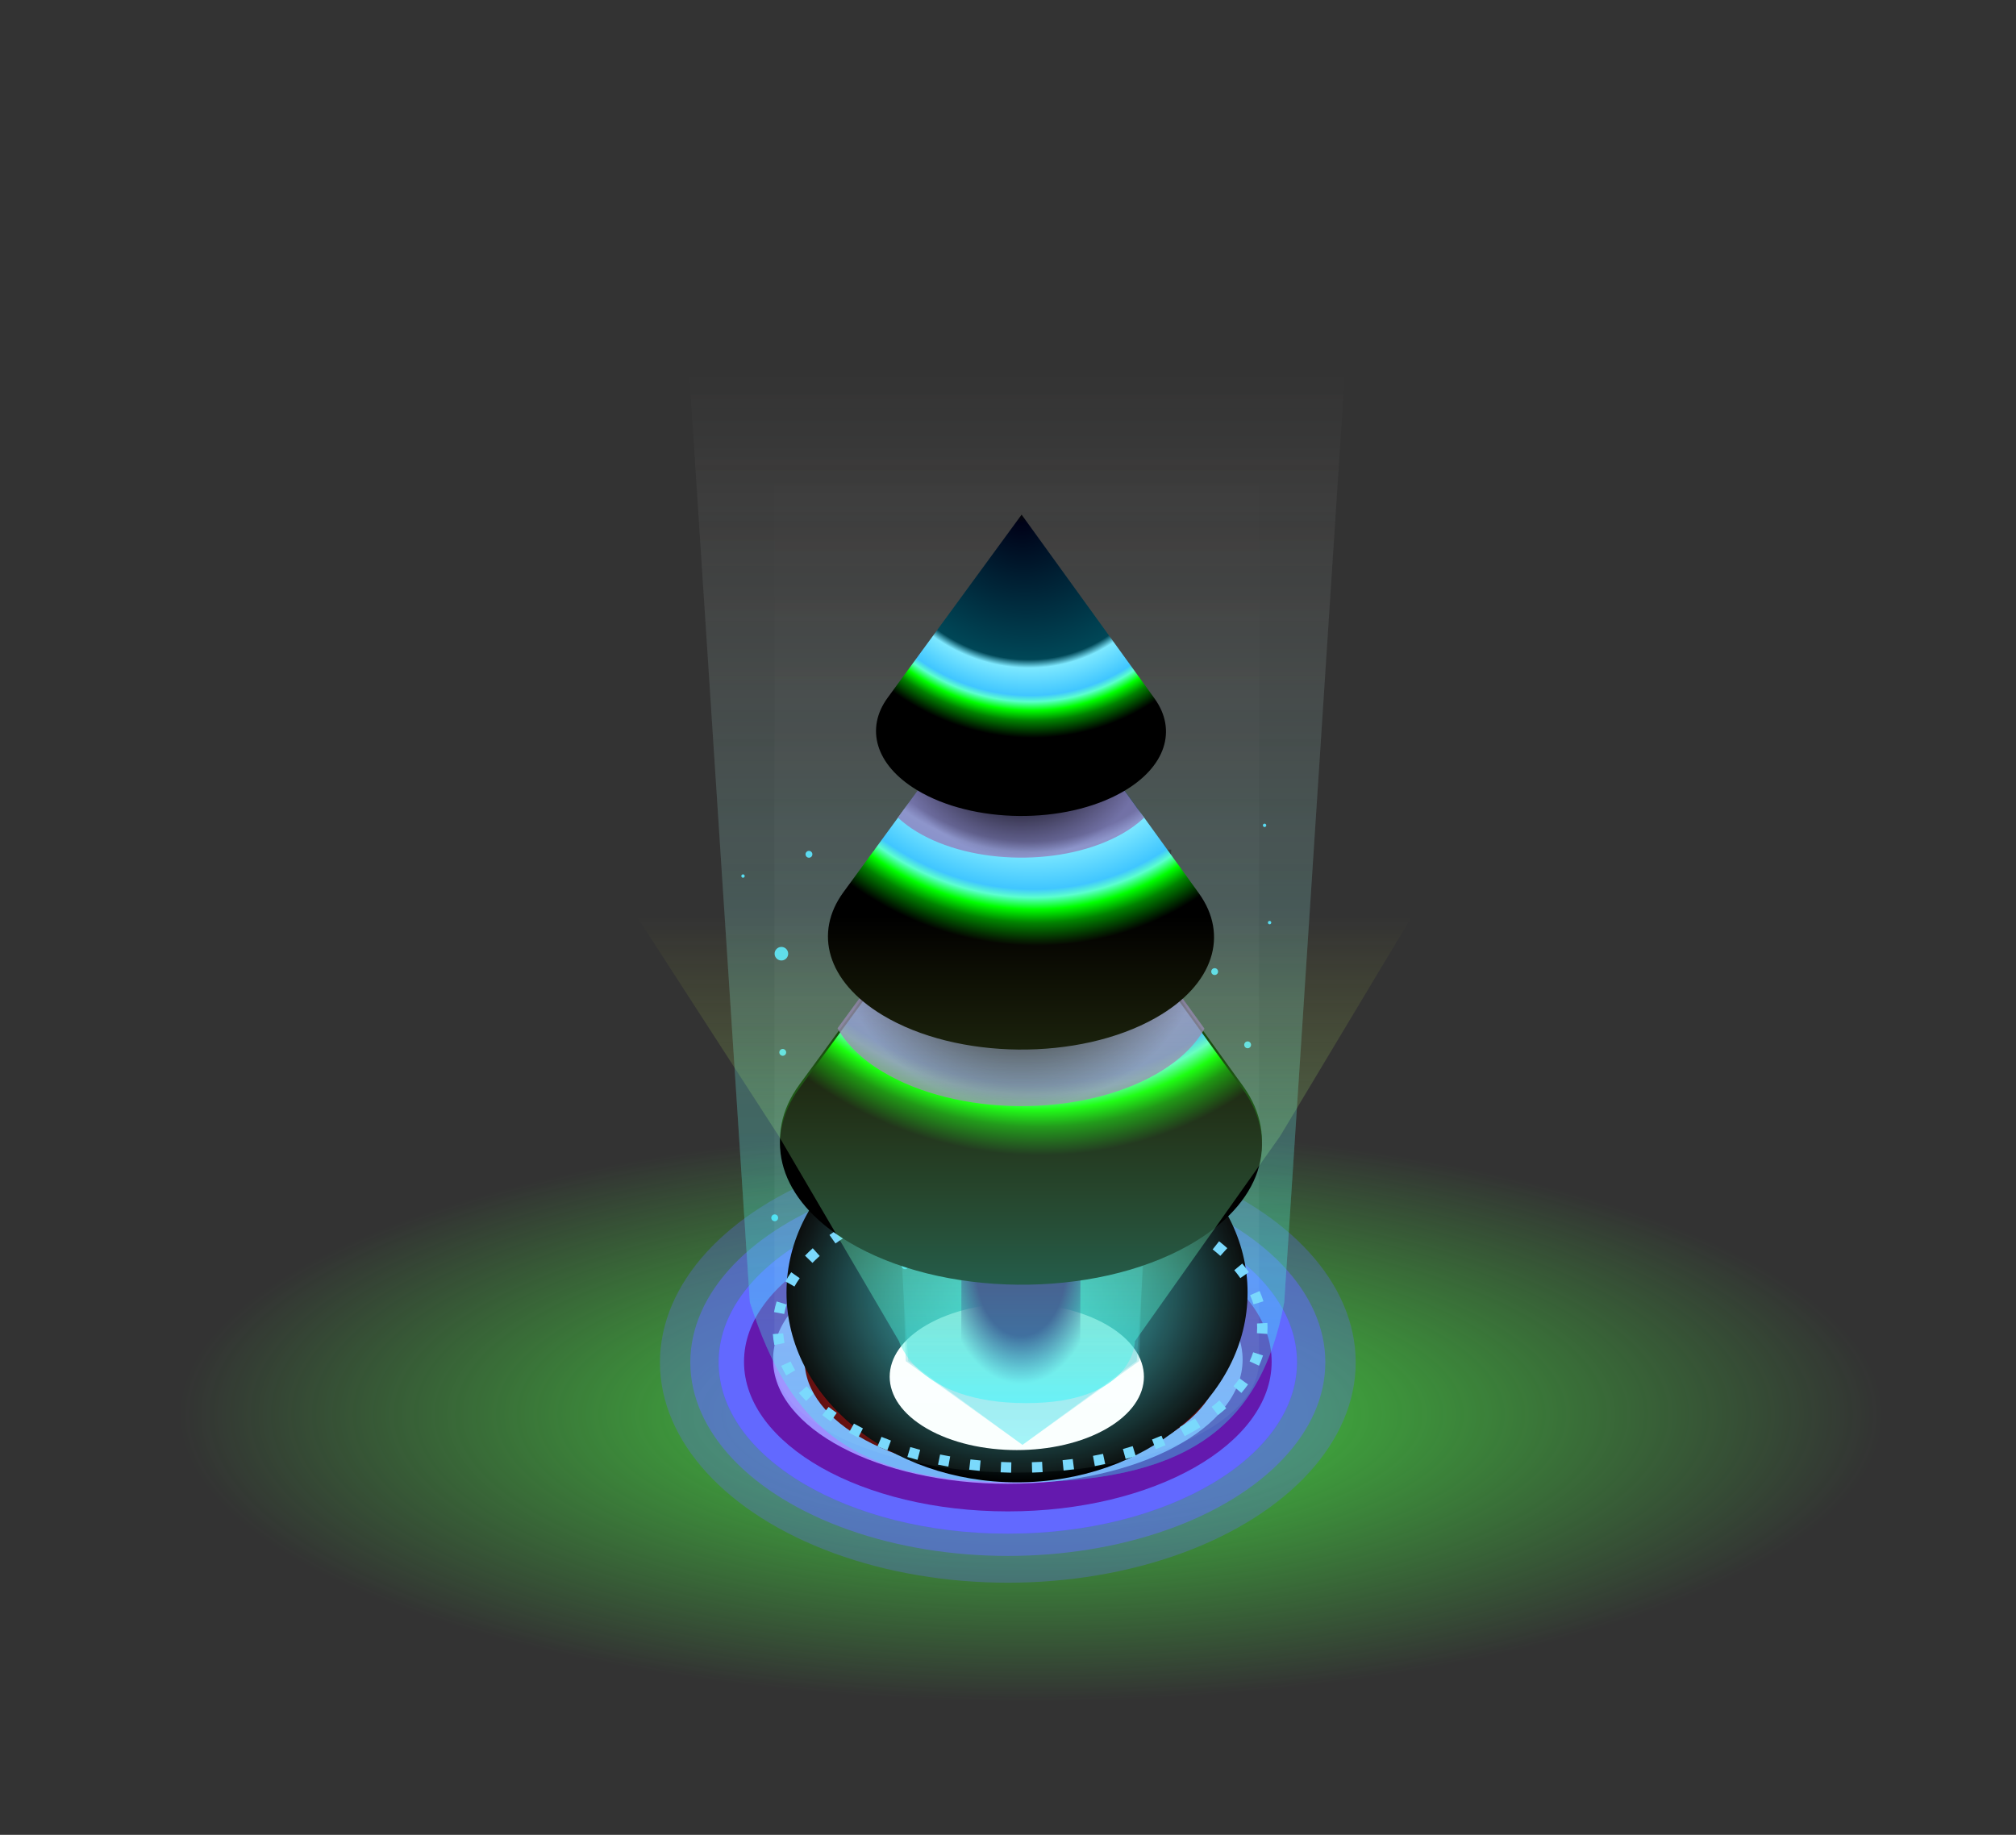 <svg width="223" height="203" viewBox="0 0 223 203" fill="none" xmlns="http://www.w3.org/2000/svg">
<rect x="0" y="0" width="223" height="203" fill="#333333" stroke="none"/>
<ellipse opacity="0.6" cx="112" cy="156.5" rx="96" ry="39.5" fill="url(#paint0_radial)"/>
<ellipse cx="111.481" cy="150.72" rx="31.983" ry="18.956" fill="#3F45A6"/>
<ellipse cx="111.481" cy="150.72" rx="31.983" ry="18.956" fill="#626AFF"/>
<ellipse cx="111.481" cy="150.72" rx="35.121" ry="21.423" fill="#626AFF" fill-opacity="0.5"/>
<ellipse cx="111.481" cy="150.731" rx="38.481" ry="24.376" fill="#626AFF" fill-opacity="0.3"/>
<ellipse cx="111.481" cy="150.665" rx="29.182" ry="16.551" fill="#6419AE"/>
<ellipse cx="111.481" cy="150.422" rx="25.971" ry="13.74" fill="#9E8EFF"/>
<path d="M137.254 131.648C137.669 131.648 138.005 131.312 138.005 130.897C138.005 130.483 137.669 130.146 137.254 130.146C136.84 130.146 136.503 130.483 136.503 130.897C136.503 131.312 136.84 131.648 137.254 131.648Z" fill="#48D8F5"/>
<path d="M134.359 107.872C134.568 107.872 134.737 107.703 134.737 107.494C134.737 107.285 134.568 107.115 134.359 107.115C134.15 107.115 133.98 107.285 133.98 107.494C133.98 107.703 134.15 107.872 134.359 107.872Z" fill="#48D8F5"/>
<path d="M140.067 91.313C140.067 91.418 139.983 91.501 139.879 91.501C139.778 91.501 139.693 91.418 139.693 91.313C139.693 91.211 139.778 91.127 139.879 91.127C139.983 91.127 140.067 91.211 140.067 91.313Z" fill="#48D8F5"/>
<path d="M133.187 123.286C133.29 123.286 133.374 123.203 133.374 123.099C133.374 122.996 133.29 122.912 133.187 122.912C133.084 122.912 133 122.996 133 123.099C133 123.203 133.084 123.286 133.187 123.286Z" fill="#48D8F5"/>
<path d="M140.435 102.259C140.538 102.259 140.622 102.175 140.622 102.072C140.622 101.969 140.538 101.885 140.435 101.885C140.331 101.885 140.247 101.969 140.247 102.072C140.247 102.175 140.331 102.259 140.435 102.259Z" fill="#48D8F5"/>
<path d="M138.006 115.975C138.215 115.975 138.384 115.805 138.384 115.597C138.384 115.388 138.215 115.219 138.006 115.219C137.798 115.219 137.628 115.388 137.628 115.597C137.628 115.805 137.798 115.975 138.006 115.975Z" fill="#48D8F5"/>
<path d="M87.182 105.453C87.216 105.867 86.909 106.229 86.496 106.263C86.084 106.298 85.72 105.989 85.686 105.577C85.651 105.164 85.961 104.802 86.372 104.767C86.786 104.733 87.149 105.04 87.182 105.453Z" fill="#48D8F5"/>
<path d="M94.188 116.184C94.224 116.597 93.916 116.96 93.502 116.993C93.09 117.028 92.728 116.719 92.694 116.307C92.658 115.895 92.966 115.532 93.379 115.498C93.791 115.463 94.155 115.77 94.188 116.184Z" fill="#48D8F5"/>
<path d="M89.86 94.486C89.878 94.694 89.721 94.878 89.513 94.895C89.305 94.912 89.124 94.757 89.106 94.549C89.088 94.34 89.242 94.157 89.451 94.141C89.659 94.123 89.844 94.278 89.86 94.486Z" fill="#48D8F5"/>
<path d="M82.373 96.907C82.382 97.01 82.305 97.101 82.204 97.11C82.099 97.118 82.008 97.041 82.001 96.938C81.992 96.835 82.068 96.745 82.172 96.736C82.274 96.728 82.365 96.805 82.373 96.907Z" fill="#48D8F5"/>
<path d="M91.963 122.303C91.971 122.405 91.894 122.497 91.793 122.505C91.689 122.513 91.599 122.437 91.591 122.334C91.581 122.231 91.66 122.141 91.76 122.133C91.865 122.122 91.953 122.199 91.963 122.303Z" fill="#48D8F5"/>
<path d="M86.96 116.401C86.979 116.609 86.821 116.792 86.614 116.809C86.406 116.825 86.224 116.671 86.207 116.463C86.19 116.255 86.344 116.071 86.552 116.054C86.759 116.038 86.943 116.193 86.96 116.401Z" fill="#48D8F5"/>
<path d="M90.196 129.013C90.214 129.221 90.057 129.404 89.851 129.421C89.642 129.438 89.46 129.284 89.442 129.076C89.426 128.868 89.58 128.685 89.789 128.667C89.997 128.65 90.179 128.805 90.196 129.013Z" fill="#48D8F5"/>
<path d="M86.072 134.704C86.088 134.911 85.934 135.094 85.727 135.112C85.516 135.128 85.334 134.975 85.316 134.765C85.3 134.558 85.455 134.375 85.663 134.358C85.873 134.341 86.055 134.495 86.072 134.704Z" fill="#48D8F5"/>
<g opacity="0.3">
<path d="M151 7H74L82.945 144.07C87.46 158.101 94.448 164 112.501 164C130.555 164 139.399 158.456 142.055 144.07L151 7Z" fill="url(#paint1_linear)"/>
<path d="M151 7H74L82.945 144.07C87.46 158.101 94.448 164 112.501 164C130.555 164 139.399 158.456 142.055 144.07L151 7Z" fill="url(#paint2_linear)" fill-opacity="0.5"/>
</g>
<path opacity="0.3" d="M151 7H74L82.945 144.07C87.46 158.101 94.448 164 112.501 164C130.555 164 139.399 158.456 142.055 144.07L151 7Z" fill="url(#paint3_linear)" fill-opacity="0.3"/>
<g style="mix-blend-mode:color-dodge">
<path d="M112 163C124.703 163 135 157.404 135 150.5C135 143.596 124.703 138 112 138C99.297 138 89 143.596 89 150.5C89 157.404 99.297 163 112 163Z" fill="url(#paint4_radial)"/>
</g>
<g style="mix-blend-mode:color-dodge">
<path d="M138 143C138 154.598 126.583 164 112.499 164C98.417 164 87 154.598 87 143C87 131.403 98.417 122 112.499 122C126.583 122 138 131.403 138 143Z" fill="url(#paint5_radial)"/>
</g>
<path d="M122.416 146.574C127.909 149.744 127.909 154.885 122.416 158.055C116.925 161.226 108.02 161.226 102.53 158.055C97.04 154.884 97.04 149.744 102.53 146.574C108.02 143.404 116.925 143.404 122.416 146.574Z" fill="white"/>
<g style="mix-blend-mode:lighten" opacity="0.3">
<path d="M127.958 94H98.244L100.196 150.591L113.101 159.854L126.005 150.591L127.958 94Z" fill="url(#paint6_linear)"/>
</g>
<g style="mix-blend-mode:lighten" opacity="0.3">
<path d="M129.564 94H96.637L100.462 150.591L113.101 159.854L125.739 150.591L129.564 94Z" fill="url(#paint7_linear)"/>
</g>
<path d="M125.66 136.954C126.075 136.954 126.411 136.618 126.411 136.203C126.411 135.788 126.075 135.452 125.66 135.452C125.245 135.452 124.909 135.788 124.909 136.203C124.909 136.618 125.245 136.954 125.66 136.954Z" fill="#48D8F5"/>
<path d="M122.764 113.178C122.973 113.178 123.143 113.008 123.143 112.799C123.143 112.59 122.973 112.421 122.764 112.421C122.555 112.421 122.386 112.59 122.386 112.799C122.386 113.008 122.555 113.178 122.764 113.178Z" fill="#48D8F5"/>
<path d="M128.472 96.619C128.472 96.723 128.388 96.806 128.285 96.806C128.183 96.806 128.098 96.723 128.098 96.619C128.098 96.516 128.183 96.433 128.285 96.433C128.388 96.433 128.472 96.516 128.472 96.619Z" fill="#48D8F5"/>
<path d="M121.593 128.592C121.696 128.592 121.78 128.508 121.78 128.405C121.78 128.302 121.696 128.218 121.593 128.218C121.489 128.218 121.406 128.302 121.406 128.405C121.406 128.508 121.489 128.592 121.593 128.592Z" fill="#48D8F5"/>
<path d="M128.84 107.565C128.943 107.565 129.027 107.481 129.027 107.378C129.027 107.274 128.943 107.19 128.84 107.19C128.737 107.19 128.653 107.274 128.653 107.378C128.653 107.481 128.737 107.565 128.84 107.565Z" fill="#48D8F5"/>
<path d="M126.412 121.28C126.621 121.28 126.79 121.111 126.79 120.902C126.79 120.694 126.621 120.524 126.412 120.524C126.203 120.524 126.034 120.694 126.034 120.902C126.034 121.111 126.203 121.28 126.412 121.28Z" fill="#48D8F5"/>
<path d="M101.602 110.759C101.635 111.172 101.329 111.535 100.916 111.569C100.504 111.604 100.14 111.295 100.106 110.882C100.071 110.47 100.381 110.108 100.792 110.073C101.205 110.039 101.569 110.346 101.602 110.759Z" fill="#48D8F5"/>
<path d="M108.608 121.49C108.644 121.902 108.336 122.266 107.922 122.298C107.51 122.333 107.148 122.025 107.113 121.612C107.078 121.2 107.386 120.837 107.799 120.803C108.211 120.769 108.575 121.076 108.608 121.49Z" fill="#48D8F5"/>
<path d="M104.28 99.792C104.298 99.999 104.141 100.183 103.933 100.2C103.725 100.218 103.544 100.062 103.526 99.855C103.508 99.646 103.662 99.463 103.871 99.447C104.079 99.428 104.264 99.584 104.28 99.792Z" fill="#48D8F5"/>
<path d="M96.793 102.213C96.801 102.316 96.725 102.407 96.624 102.416C96.519 102.423 96.428 102.347 96.421 102.244C96.412 102.141 96.488 102.05 96.592 102.042C96.694 102.034 96.785 102.11 96.793 102.213Z" fill="#48D8F5"/>
<path d="M106.383 127.609C106.391 127.711 106.314 127.802 106.212 127.81C106.109 127.819 106.019 127.742 106.01 127.639C106.001 127.537 106.08 127.446 106.18 127.438C106.285 127.428 106.373 127.505 106.383 127.609Z" fill="#48D8F5"/>
<path d="M101.381 121.707C101.399 121.914 101.242 122.098 101.035 122.115C100.827 122.131 100.645 121.977 100.628 121.768C100.611 121.561 100.765 121.377 100.973 121.36C101.18 121.343 101.364 121.498 101.381 121.707Z" fill="#48D8F5"/>
<path d="M104.616 134.318C104.634 134.527 104.477 134.71 104.271 134.726C104.062 134.744 103.88 134.589 103.862 134.381C103.846 134.174 104 133.991 104.209 133.973C104.417 133.956 104.599 134.111 104.616 134.318Z" fill="#48D8F5"/>
<path d="M100.492 140.009C100.508 140.217 100.354 140.4 100.147 140.418C99.936 140.434 99.754 140.281 99.736 140.071C99.719 139.863 99.875 139.681 100.083 139.663C100.293 139.647 100.475 139.8 100.492 140.009Z" fill="#48D8F5"/>
<g style="mix-blend-mode:color-dodge">
<path d="M111.847 162.933C111.459 162.925 111.071 162.913 110.683 162.893L110.739 161.747C111.116 161.765 111.494 161.777 111.871 161.785L111.847 162.933ZM114.171 162.924L114.138 161.775C114.517 161.764 114.895 161.75 115.273 161.73L115.333 162.876C114.946 162.897 114.559 162.913 114.171 162.924ZM108.364 162.73C107.977 162.692 107.592 162.651 107.206 162.603L107.346 161.464C107.721 161.509 108.097 161.55 108.472 161.586L108.364 162.73ZM117.651 162.695L117.535 161.553C117.911 161.514 118.285 161.47 118.66 161.421L118.807 162.561C118.424 162.609 118.038 162.656 117.651 162.695ZM104.902 162.262C104.52 162.193 104.138 162.123 103.76 162.046L103.988 160.92C104.356 160.994 104.729 161.066 105.103 161.132L104.902 162.262ZM121.109 162.2L120.898 161.072C121.272 161.001 121.642 160.928 122.012 160.85L122.251 161.974C121.873 162.054 121.491 162.131 121.109 162.2ZM101.49 161.514C101.113 161.413 100.739 161.308 100.367 161.198L100.695 160.098C101.055 160.205 101.419 160.308 101.785 160.404L101.49 161.514ZM124.514 161.423L124.21 160.314C124.576 160.214 124.938 160.108 125.295 159.998L125.634 161.096C125.265 161.211 124.891 161.32 124.514 161.423ZM98.153 160.458C97.785 160.322 97.42 160.179 97.062 160.03L97.504 158.968C97.849 159.112 98.198 159.248 98.553 159.379L98.153 160.458ZM127.839 160.335L127.432 159.263C127.785 159.128 128.132 158.988 128.476 158.84L128.927 159.898C128.569 160.049 128.207 160.196 127.839 160.335ZM94.934 159.055C94.583 158.878 94.238 158.695 93.899 158.505L94.461 157.503C94.787 157.685 95.117 157.861 95.453 158.032L94.934 159.055ZM131.044 158.9L130.513 157.88C130.848 157.706 131.175 157.526 131.497 157.339C131.735 157.203 131.964 157.065 132.189 156.925L132.796 157.901C132.561 158.047 132.32 158.192 132.072 158.335C131.737 158.528 131.393 158.716 131.044 158.9ZM91.904 157.264C91.574 157.036 91.257 156.803 90.952 156.566L91.659 155.66C91.945 155.884 92.246 156.104 92.557 156.319L91.904 157.264ZM134.729 156.556L134.025 155.649C134.325 155.417 134.61 155.18 134.883 154.941L135.642 155.802C135.353 156.056 135.047 156.309 134.729 156.556ZM89.175 154.999C88.89 154.711 88.621 154.42 88.367 154.125L89.24 153.376C89.475 153.65 89.725 153.922 89.991 154.189L89.175 154.999ZM137.315 154.113L136.44 153.368C136.684 153.082 136.91 152.794 137.121 152.502L138.052 153.172C137.825 153.489 137.578 153.803 137.315 154.113ZM86.968 152.18C86.76 151.827 86.574 151.472 86.41 151.114L87.454 150.632C87.603 150.956 87.771 151.278 87.958 151.598L86.968 152.18ZM139.268 151.097L138.224 150.619C138.376 150.286 138.507 149.949 138.619 149.611L139.709 149.967C139.586 150.346 139.439 150.723 139.268 151.097ZM85.654 148.808C85.574 148.406 85.518 148.004 85.488 147.6L86.635 147.515C86.661 147.872 86.71 148.228 86.781 148.583L85.654 148.808ZM140.185 147.585L139.038 147.503C139.053 147.301 139.06 147.098 139.06 146.896C139.059 146.742 139.054 146.586 139.046 146.428L140.193 146.365C140.203 146.54 140.207 146.716 140.209 146.893C140.209 147.126 140.201 147.356 140.185 147.585ZM86.749 145.375L85.618 145.167C85.692 144.773 85.787 144.38 85.909 143.989L87.006 144.326C86.899 144.674 86.813 145.023 86.749 145.375ZM138.66 144.312C138.555 143.973 138.428 143.636 138.28 143.3L139.33 142.836C139.497 143.212 139.64 143.591 139.757 143.973L138.66 144.312ZM87.876 142.338L86.877 141.772C87.071 141.429 87.286 141.09 87.521 140.756L88.46 141.416C88.247 141.721 88.052 142.028 87.876 142.338ZM137.2 141.405C136.994 141.111 136.771 140.821 136.531 140.533L137.412 139.796C137.673 140.108 137.917 140.426 138.142 140.747L137.2 141.405ZM89.87 139.723L89.047 138.923C89.316 138.645 89.603 138.37 89.904 138.101L90.67 138.957C90.389 139.208 90.123 139.464 89.87 139.723ZM134.987 138.947C134.719 138.704 134.435 138.465 134.138 138.231L134.849 137.33C135.165 137.58 135.468 137.833 135.757 138.093L134.987 138.947ZM92.417 137.572L91.754 136.633C92.069 136.412 92.396 136.193 92.733 135.98L93.349 136.951C93.028 137.153 92.716 137.361 92.417 137.572ZM132.31 136.944C132.047 136.777 131.775 136.614 131.496 136.453L131.349 136.368L131.913 135.369L132.072 135.458C132.364 135.627 132.648 135.798 132.924 135.973L132.31 136.944ZM95.3 135.838L94.774 134.816C95.12 134.639 95.471 134.467 95.829 134.301L96.311 135.345C95.968 135.502 95.63 135.668 95.3 135.838ZM129.347 135.339C129.008 135.182 128.664 135.031 128.317 134.886L128.759 133.826C129.122 133.977 129.479 134.134 129.831 134.298L129.347 135.339ZM98.392 134.474L97.983 133.399C98.346 133.262 98.714 133.131 99.086 133.005L99.452 134.093C99.093 134.213 98.74 134.341 98.392 134.474ZM126.203 134.088C125.848 133.966 125.489 133.851 125.128 133.741L125.461 132.642C125.835 132.756 126.205 132.875 126.574 132.998L126.203 134.088ZM101.616 133.435L101.316 132.327C101.69 132.225 102.067 132.129 102.445 132.039L102.712 133.157C102.344 133.245 101.978 133.338 101.616 133.435ZM122.943 133.152C122.577 133.064 122.208 132.982 121.838 132.904L122.072 131.781C122.454 131.859 122.833 131.944 123.21 132.035L122.943 133.152ZM104.93 132.692L104.724 131.561C105.106 131.492 105.489 131.43 105.873 131.371L106.047 132.506C105.673 132.563 105.3 132.626 104.93 132.692ZM119.607 132.504C119.234 132.446 118.86 132.394 118.484 132.347L118.627 131.207C119.014 131.256 119.398 131.309 119.782 131.368L119.607 132.504ZM108.295 132.221L108.181 131.079C108.566 131.041 108.953 131.006 109.341 130.978L109.424 132.124C109.047 132.152 108.671 132.185 108.295 132.221ZM116.225 132.123C115.848 132.095 115.472 132.071 115.095 132.052L115.151 130.906C115.539 130.925 115.927 130.948 116.312 130.977L116.225 132.123ZM111.693 132.011L111.662 130.863C112.05 130.852 112.437 130.848 112.827 130.848V131.997C112.449 131.998 112.07 132.002 111.693 132.011Z" fill="#76D6FD"/>
<path opacity="0.3" d="M139.263 20H85.668V150.279H85.7C85.523 153.538 88.113 156.824 93.517 159.311C103.982 164.127 120.949 164.127 131.416 159.311C136.648 156.903 139.264 153.746 139.264 150.589V20H139.263Z" fill="url(#paint8_linear)" fill-opacity="0.3"/>
<path d="M128.583 112.882C129.314 112.882 129.908 112.289 129.908 111.557C129.908 110.826 129.314 110.232 128.583 110.232C127.851 110.232 127.258 110.826 127.258 111.557C127.258 112.289 127.851 112.882 128.583 112.882Z" fill="#6BD2FE"/>
<path d="M114.876 94.397C115.607 94.397 116.201 93.804 116.201 93.073C116.201 92.341 115.607 91.748 114.876 91.748C114.144 91.748 113.551 92.341 113.551 93.073C113.551 93.804 114.144 94.397 114.876 94.397Z" fill="#6BD2FE"/>
<path d="M125.572 80.975C126.304 80.975 126.897 80.382 126.897 79.65C126.897 78.918 126.304 78.325 125.572 78.325C124.841 78.325 124.248 78.918 124.248 79.65C124.248 80.382 124.841 80.975 125.572 80.975Z" fill="#6BD2FE"/>
</g>
<path d="M117.556 130.668C114.949 132.143 110.782 132.1 108.248 130.572C107.002 129.821 106.383 128.851 106.385 127.883C106.365 135.005 106.345 142.127 106.325 149.25C106.323 150.217 106.942 151.188 108.188 151.94C110.722 153.467 114.889 153.509 117.496 152.035C118.822 151.285 119.488 150.288 119.49 149.288C119.51 142.165 119.531 135.043 119.55 127.921C119.547 128.921 118.881 129.918 117.556 130.668Z" fill="url(#paint9_diamond)"/>
<path d="M137.492 120.148C129.345 108.878 121.199 97.607 113.051 86.336L113.05 86.333C113.05 86.333 113.049 86.333 113.049 86.334C113.049 86.333 113.049 86.333 113.049 86.333L113.049 86.334C104.839 97.558 96.63 108.782 88.419 120.006C84.328 125.598 86.103 132.332 93.824 136.985C104.084 143.17 120.96 143.342 131.515 137.369C139.628 132.779 141.648 125.897 137.492 120.148Z" fill="#003302"/>
<g style="mix-blend-mode:screen">
<path d="M137.492 120.547C129.345 109.276 121.199 98.005 113.051 86.734L113.05 86.731C113.05 86.731 113.049 86.731 113.049 86.733C113.049 86.731 113.049 86.731 113.049 86.731L113.049 86.733C104.839 97.957 96.63 109.18 88.419 120.404C84.328 125.997 86.103 132.73 93.824 137.383C104.084 143.568 120.96 143.741 131.515 137.768C139.628 133.177 141.648 126.296 137.492 120.547Z" fill="url(#paint10_angular)"/>
</g>
<path d="M113.044 85.878L113.042 85.875C113.042 85.875 113.042 85.875 113.042 85.876C106.242 95.172 99.442 104.468 92.643 113.764C93.623 115.511 95.279 117.159 97.618 118.568C105.838 123.524 119.358 123.663 127.814 118.877C130.39 117.419 132.195 115.673 133.233 113.809C126.504 104.498 119.774 95.188 113.044 85.878Z" fill="url(#paint11_radial)"/>
<g style="mix-blend-mode:screen">
<path d="M132.61 98.825C126.082 89.796 119.556 80.766 113.028 71.736L113.027 71.734C113.027 71.734 113.027 71.734 113.027 71.735C113.027 71.734 113.027 71.734 113.027 71.734V71.735C106.45 80.727 99.873 89.718 93.295 98.71C90.017 103.19 91.44 108.584 97.625 112.312C105.845 117.268 119.364 117.405 127.821 112.621C134.319 108.943 135.937 103.431 132.61 98.825Z" fill="url(#paint12_angular)"/>
</g>
<path d="M113.012 71.737L113.011 71.735C113.011 71.735 113.011 71.735 113.011 71.736C108.446 77.975 103.883 84.214 99.318 90.453C99.912 91.009 100.608 91.538 101.42 92.028C107.594 95.749 117.748 95.852 124.099 92.258C125.064 91.713 125.879 91.112 126.556 90.475C122.042 84.229 117.527 77.984 113.012 71.737Z" fill="url(#paint13_radial)"/>
<g style="mix-blend-mode:screen">
<path d="M127.713 77.286C122.811 70.504 117.909 63.722 113.006 56.94L113.005 56.938C113.005 56.938 113.005 56.938 113.005 56.939C113.005 56.938 113.005 56.938 113.005 56.938V56.939C108.066 63.693 103.125 70.446 98.185 77.199C95.724 80.564 96.793 84.616 101.438 87.416C107.611 91.139 117.766 91.242 124.116 87.647C128.997 84.885 130.213 80.745 127.713 77.286Z" fill="url(#paint14_angular)"/>
</g>
<g style="mix-blend-mode:color-dodge" opacity="0.5">
<path d="M125.542 148.384C125.542 148.384 125.542 155.237 113.496 155.237C101.451 155.237 99.441 148.384 99.441 148.384L86.146 125.692L60 85.249L164.187 88.025L141.606 125.692L125.542 148.384Z" fill="url(#paint15_linear)"/>
</g>
<defs>
<radialGradient id="paint0_radial" cx="0" cy="0" r="1" gradientUnits="userSpaceOnUse" gradientTransform="translate(114.05 156.5) scale(93.95 31.735)">
<stop stop-color="#48FF44"/>
<stop offset="0.265" stop-color="#48FF44"/>
<stop offset="1" stop-color="#48FF44" stop-opacity="0"/>
</radialGradient>
<linearGradient id="paint1_linear" x1="112.5" y1="40.886" x2="112.5" y2="167.119" gradientUnits="userSpaceOnUse">
<stop stop-color="white" stop-opacity="0"/>
<stop offset="1" stop-color="#00FFF0"/>
</linearGradient>
<linearGradient id="paint2_linear" x1="115.067" y1="-5.108" x2="115.068" y2="157.129" gradientUnits="userSpaceOnUse">
<stop offset="0.325" stop-color="#FBA4A4" stop-opacity="0"/>
<stop offset="1" stop-color="#00FFE0"/>
</linearGradient>
<linearGradient id="paint3_linear" x1="115.961" y1="-15.478" x2="115.961" y2="155.702" gradientUnits="userSpaceOnUse">
<stop offset="0.325" stop-color="#FFDEDE" stop-opacity="0"/>
<stop offset="1" stop-color="#BFFFF7" stop-opacity="0.72"/>
</linearGradient>
<radialGradient id="paint4_radial" cx="0" cy="0" r="1" gradientUnits="userSpaceOnUse" gradientTransform="translate(112 150.5) scale(32 17.25)">
<stop offset="0.062" stop-color="#FF0000"/>
<stop offset="0.066" stop-color="#FA0000"/>
<stop offset="0.469" stop-color="#CC0000"/>
<stop offset="0.922"/>
</radialGradient>
<radialGradient id="paint5_radial" cx="0" cy="0" r="1" gradientUnits="userSpaceOnUse" gradientTransform="translate(112.5 143) scale(25.499 21)">
<stop stop-color="#4CEAF5"/>
<stop offset="1"/>
</radialGradient>
<linearGradient id="paint6_linear" x1="113.101" y1="94.633" x2="113.101" y2="160.107" gradientUnits="userSpaceOnUse">
<stop/>
<stop offset="1" stop-color="#4CEAF5"/>
</linearGradient>
<linearGradient id="paint7_linear" x1="113.101" y1="94.633" x2="113.101" y2="160.107" gradientUnits="userSpaceOnUse">
<stop/>
<stop offset="1" stop-color="#4CEAF5"/>
</linearGradient>
<linearGradient id="paint8_linear" x1="114.875" y1="-0.463" x2="114.876" y2="155.369" gradientUnits="userSpaceOnUse">
<stop offset="0.325" stop-color="#FFDEDE" stop-opacity="0"/>
<stop offset="1" stop-color="#BFFFF7" stop-opacity="0.72"/>
</linearGradient>
<radialGradient id="paint9_diamond" cx="0" cy="0" r="1" gradientUnits="userSpaceOnUse" gradientTransform="translate(112.938 140.498) rotate(90) scale(12.616 8.518)">
<stop offset="0.578" stop-color="#380C71"/>
<stop offset="1" stop-color="#380C71" stop-opacity="0"/>
</radialGradient>
<radialGradient id="paint10_angular" cx="0" cy="0" r="1" gradientUnits="userSpaceOnUse" gradientTransform="translate(112.844 86.506) rotate(40.6) scale(42.53 40.319)">
<stop stop-color="#060606"/>
<stop offset="0.045" stop-color="#000218"/>
<stop offset="0.651" stop-color="#004757"/>
<stop offset="0.688" stop-color="#7DE8FF"/>
<stop offset="0.811" stop-color="#40C6FF"/>
<stop offset="0.839" stop-color="#5BFFCE"/>
<stop offset="0.878" stop-color="#00FF00"/>
<stop offset="0.924" stop-color="#008200"/>
<stop offset="1"/>
</radialGradient>
<radialGradient id="paint11_radial" cx="0" cy="0" r="1" gradientUnits="userSpaceOnUse" gradientTransform="translate(112.938 104.126) rotate(90) scale(18.251 20.295)">
<stop offset="0.286"/>
<stop offset="1" stop-color="#927EBD" stop-opacity="0.78"/>
</radialGradient>
<radialGradient id="paint12_angular" cx="0" cy="0" r="1" gradientUnits="userSpaceOnUse" gradientTransform="translate(112.862 71.554) rotate(40.6) scale(34.071 32.3)">
<stop stop-color="#060606"/>
<stop offset="0.045" stop-color="#000218"/>
<stop offset="0.651" stop-color="#004757"/>
<stop offset="0.688" stop-color="#7DE8FF"/>
<stop offset="0.811" stop-color="#40C6FF"/>
<stop offset="0.839" stop-color="#5BFFCE"/>
<stop offset="0.878" stop-color="#00FF00"/>
<stop offset="0.924" stop-color="#008200"/>
<stop offset="1"/>
</radialGradient>
<radialGradient id="paint13_radial" cx="0" cy="0" r="1" gradientUnits="userSpaceOnUse" gradientTransform="translate(112.937 83.311) rotate(90) scale(11.576 13.619)">
<stop offset="0.286"/>
<stop offset="1" stop-color="#927EBD" stop-opacity="0.78"/>
</radialGradient>
<radialGradient id="paint14_angular" cx="0" cy="0" r="1" gradientUnits="userSpaceOnUse" gradientTransform="translate(112.882 56.803) rotate(40.601) scale(25.59 24.26)">
<stop stop-color="#060606"/>
<stop offset="0.045" stop-color="#000218"/>
<stop offset="0.651" stop-color="#004757"/>
<stop offset="0.688" stop-color="#7DE8FF"/>
<stop offset="0.811" stop-color="#40C6FF"/>
<stop offset="0.839" stop-color="#5BFFCE"/>
<stop offset="0.878" stop-color="#00FF00"/>
<stop offset="0.924" stop-color="#008200"/>
<stop offset="1"/>
</radialGradient>
<linearGradient id="paint15_linear" x1="113.496" y1="75.076" x2="113.496" y2="156.216" gradientUnits="userSpaceOnUse">
<stop offset="0.325" stop-color="#FBFF2A" stop-opacity="0"/>
<stop offset="1" stop-color="#2AF6FF"/>
<stop offset="1" stop-color="#FFF62A" stop-opacity="0.85"/>
</linearGradient>
</defs>
</svg>
